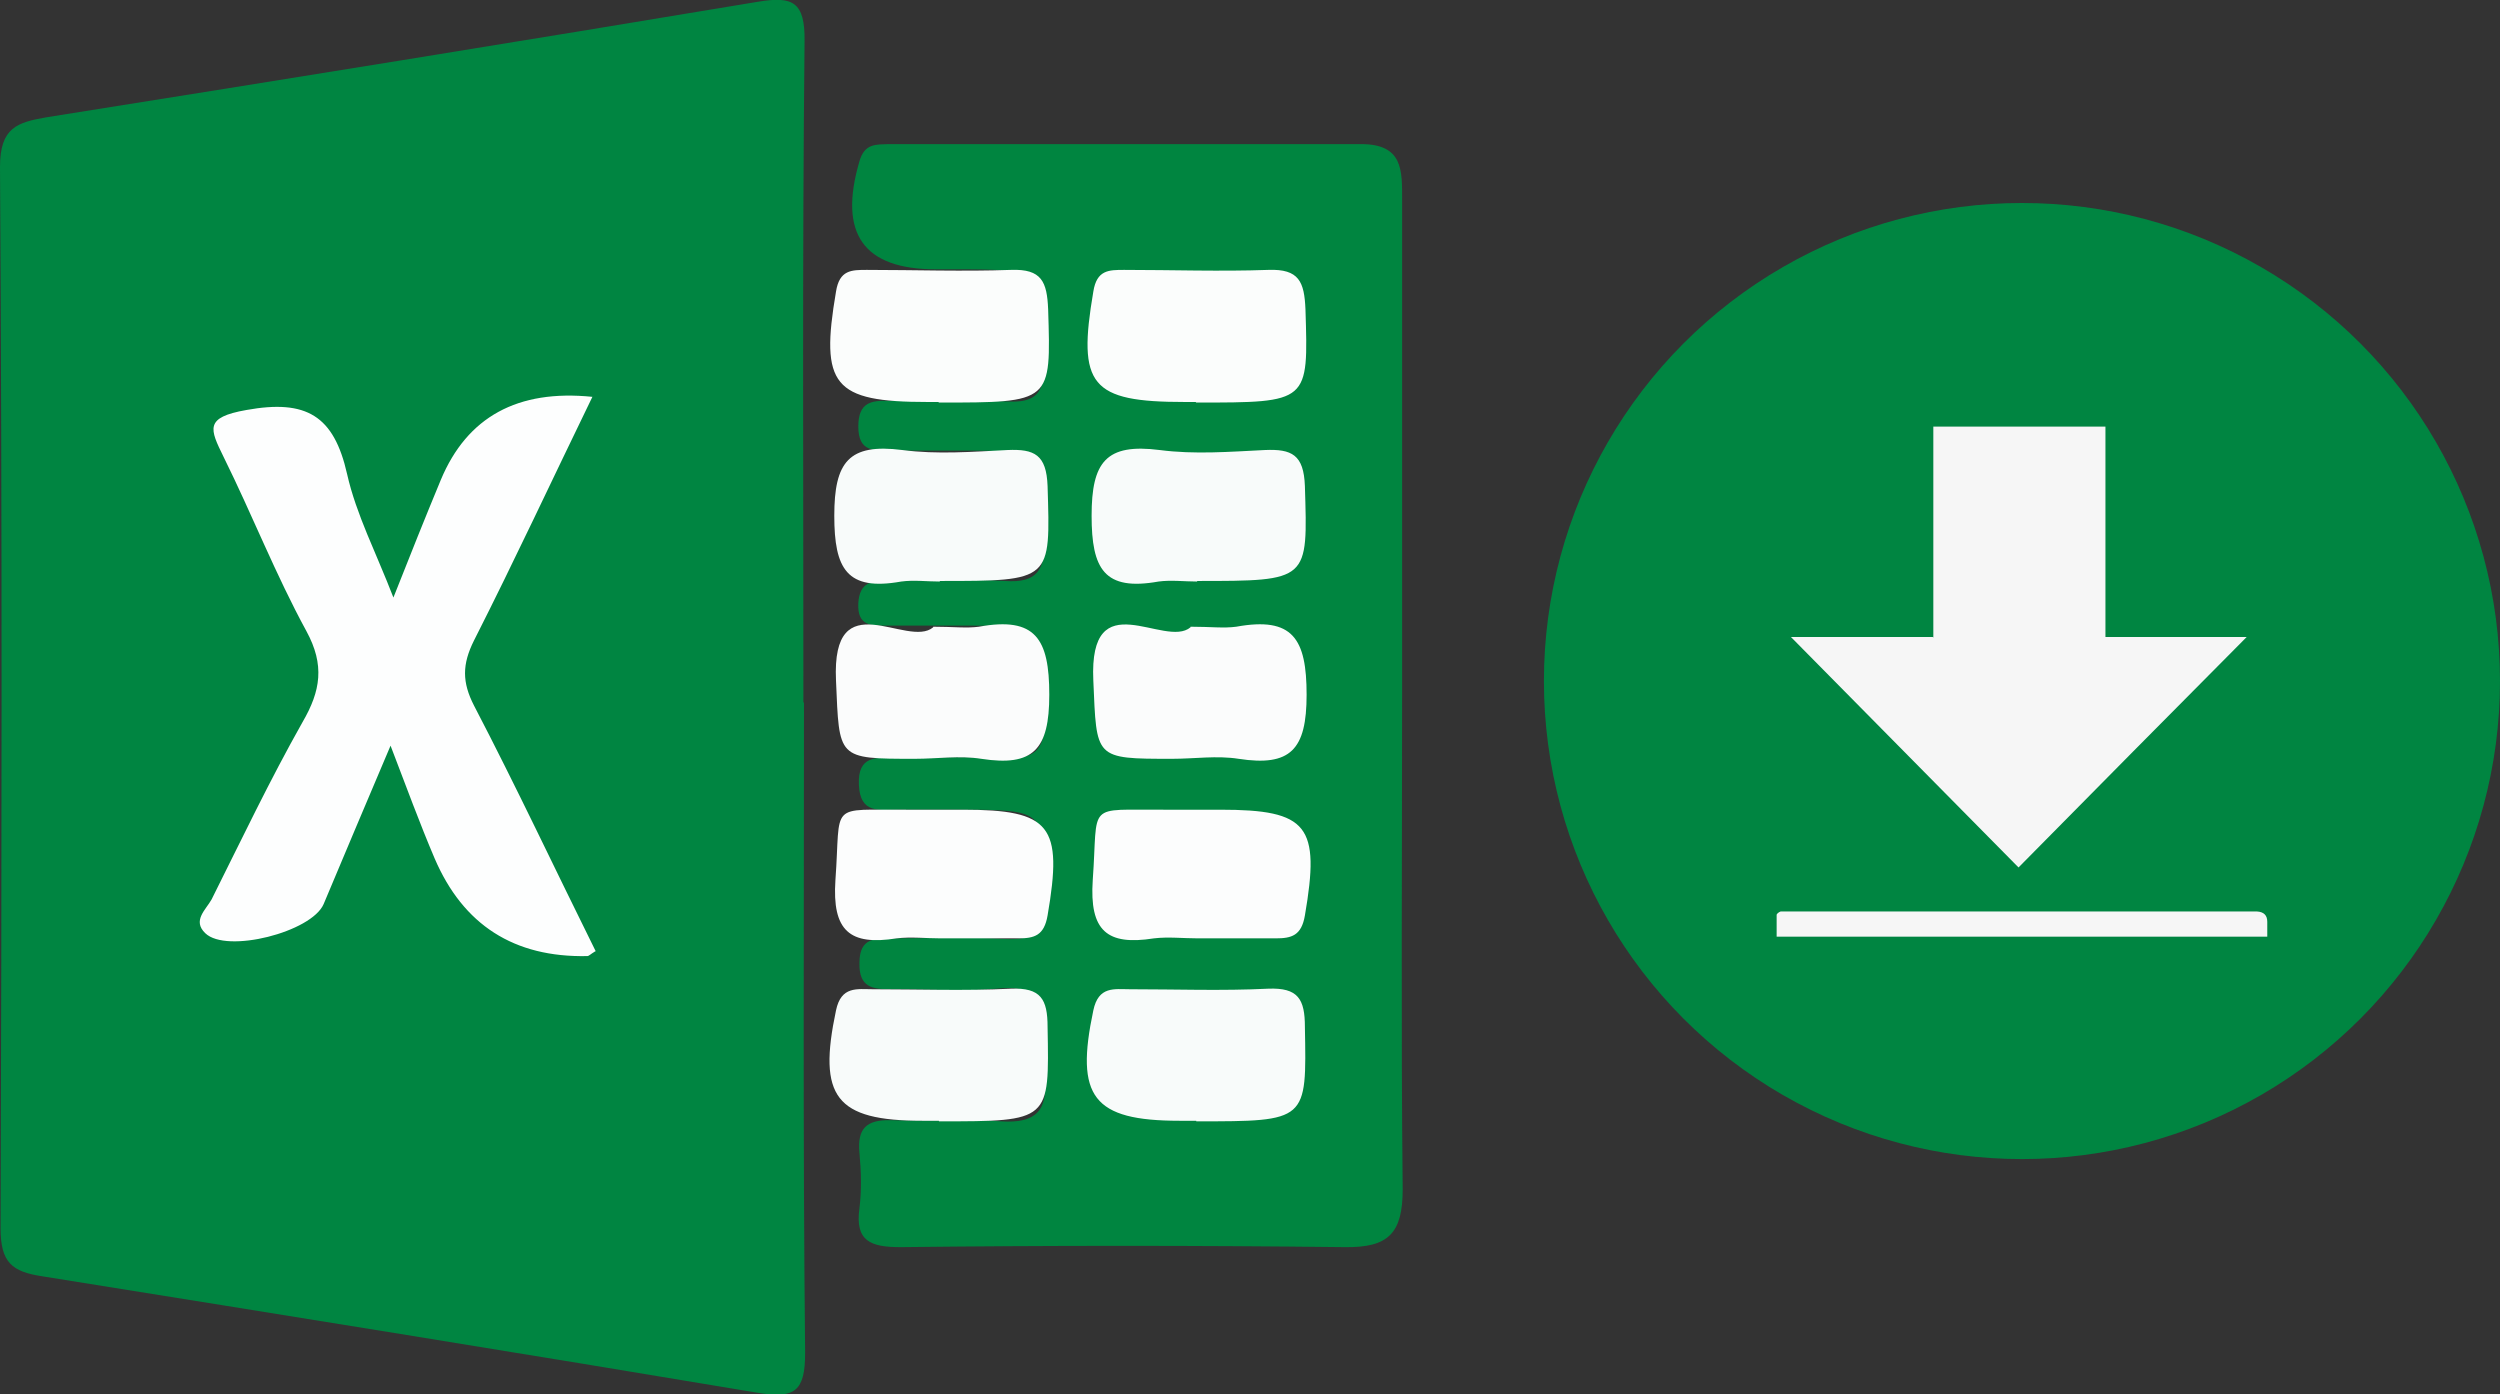 <?xml version="1.0" encoding="UTF-8"?>
<svg id="Camada_2" data-name="Camada 2" xmlns="http://www.w3.org/2000/svg" viewBox="0 0 43.72 24.38">
  <rect x="0" y="0" width="43.72" height="24.38" fill="#333333" stroke="none"/>
  <defs>
    <style>
      .cls-1 {
        fill: #f6f6f6;
      }

      .cls-2 {
        fill: #008541;
      }

      .cls-3 {
        fill: #fbfdfc;
      }

      .cls-4 {
        fill: #f8fbfa;
      }

      .cls-5 {
        fill: #008540;
      }

      .cls-6 {
        fill: #fbfcfc;
      }

      .cls-7 {
        fill: #fdfefe;
      }

      .cls-8 {
        fill: #fcfdfd;
      }
    </style>
  </defs>
  <g id="Camada_1-2" data-name="Camada 1">
    <g>
      <g>
        <path class="cls-2" d="M14.06,12.29c0,3.79-.02,7.58.02,11.37,0,.67-.18.8-.81.7-4.18-.7-8.35-1.37-12.53-2.04-.53-.08-.73-.24-.73-.84C.03,15.29.04,9.1,0,2.92c0-.69.3-.78.82-.87C4.97,1.39,9.12.72,13.26.03c.6-.1.82,0,.81.69-.04,3.85-.02,7.71-.02,11.56Z"/>
        <path class="cls-5" d="M24.52,12.16c0,2.88-.02,5.76.01,8.64,0,.77-.25,1.02-1.01,1.01-2.59-.03-5.18-.03-7.77,0-.52,0-.8-.1-.72-.68.04-.32.03-.65,0-.97-.04-.42.12-.58.54-.57.65.02,1.3-.03,1.94.02.6.04.83-.19.75-.78-.03-.22-.03-.46,0-.68.1-.67-.15-.93-.84-.86-.61.06-1.23,0-1.84.01-.32,0-.56-.03-.55-.46,0-.45.28-.43.58-.43.65,0,1.3-.03,1.94.01.54.03.73-.12.73-.7,0-1.56.04-1.56-1.51-1.56-.36,0-.71,0-1.07,0-.32,0-.66.08-.68-.44-.02-.51.3-.47.63-.47.65,0,1.3-.02,1.94,0,.49.02.67-.11.68-.64.03-1.67.06-1.67-1.59-1.67-.39,0-.78,0-1.17,0-.26,0-.52.02-.5-.39.02-.37.24-.4.52-.4.68,0,1.36-.03,2.04.01.57.04.7-.19.7-.72,0-1.56.03-1.56-1.51-1.56-.39,0-.78,0-1.17,0-.3,0-.58.03-.58-.42,0-.43.23-.46.55-.45.68,0,1.36-.02,2.04.01.5.03.66-.13.67-.65.03-1.66.05-1.66-1.61-1.66h-.29c-1.28,0-1.71-.63-1.34-1.89.09-.32.3-.29.51-.3,2.75,0,5.5,0,8.26,0,.74,0,.72.46.72.98,0,2.88,0,5.76,0,8.65Z"/>
        <path class="cls-7" d="M10.42,16.63c-.1.06-.12.09-.15.09q-1.92.04-2.67-1.71c-.26-.61-.49-1.24-.77-1.97-.41.96-.79,1.87-1.17,2.77-.21.49-1.7.87-2.07.51-.23-.22.01-.41.11-.59.52-1.04,1.02-2.09,1.59-3.1.32-.55.39-1,.07-1.59-.54-.99-.95-2.04-1.45-3.05-.24-.49-.34-.69.4-.82,1.05-.19,1.53.1,1.76,1.12.16.71.51,1.38.81,2.16.3-.76.56-1.41.83-2.06q.69-1.65,2.65-1.45c-.7,1.44-1.36,2.86-2.07,4.26-.21.42-.21.73,0,1.14.74,1.42,1.42,2.87,2.13,4.3Z"/>
        <path class="cls-3" d="M20.91,7.03h-.19c-1.65,0-1.88-.29-1.6-1.93.06-.38.27-.38.54-.38.84,0,1.68.03,2.52,0,.54-.02.63.21.65.69.05,1.63.07,1.63-1.91,1.63Z"/>
        <path class="cls-4" d="M20.94,10.17c-.23,0-.46-.03-.68,0-.95.17-1.17-.22-1.17-1.15,0-.94.25-1.27,1.19-1.15.61.08,1.23.03,1.84,0,.47-.02.68.08.7.63.05,1.66.08,1.66-1.89,1.66Z"/>
        <path class="cls-6" d="M20.82,10.96c.35,0,.58.03.8,0,.99-.18,1.23.21,1.23,1.19,0,.96-.28,1.26-1.19,1.12-.38-.06-.77,0-1.16,0-1.37,0-1.32,0-1.38-1.37-.08-1.74,1.25-.55,1.7-.93Z"/>
        <path class="cls-4" d="M20.92,19.6h-.29c-1.52,0-1.83-.42-1.51-1.93.09-.43.37-.37.64-.37.81,0,1.61.03,2.42-.01.52-.02.64.18.64.67.03,1.65.05,1.65-1.9,1.65Z"/>
        <path class="cls-8" d="M20.95,16.41c-.26,0-.52-.03-.77,0-.82.13-1.13-.13-1.07-1.02.1-1.38-.14-1.22,1.26-1.23.32,0,.65,0,.97,0,1.54,0,1.75.28,1.48,1.85-.06.35-.23.4-.51.4-.45,0-.9,0-1.35,0Z"/>
        <g>
          <path class="cls-3" d="M16.41,7.03h-.19c-1.65,0-1.88-.29-1.6-1.93.06-.38.27-.38.54-.38.84,0,1.68.03,2.52,0,.54-.02.63.21.65.69.05,1.63.07,1.63-1.91,1.63Z"/>
          <path class="cls-4" d="M16.44,10.17c-.23,0-.46-.03-.68,0-.95.17-1.17-.22-1.17-1.15,0-.94.25-1.27,1.19-1.15.61.08,1.23.03,1.84,0,.47-.02.68.08.7.63.05,1.66.08,1.66-1.89,1.66Z"/>
          <path class="cls-6" d="M16.32,10.96c.35,0,.58.03.8,0,.99-.18,1.23.21,1.23,1.19,0,.96-.28,1.26-1.19,1.12-.38-.06-.77,0-1.16,0-1.37,0-1.32,0-1.38-1.37-.08-1.74,1.25-.55,1.7-.93Z"/>
          <path class="cls-4" d="M16.42,19.6h-.29c-1.52,0-1.83-.42-1.51-1.93.09-.43.37-.37.64-.37.81,0,1.61.03,2.42-.01.52-.02.64.18.64.67.03,1.65.05,1.65-1.9,1.65Z"/>
          <path class="cls-8" d="M16.45,16.41c-.26,0-.52-.03-.77,0-.82.13-1.13-.13-1.07-1.02.1-1.38-.14-1.22,1.26-1.23.32,0,.64,0,.97,0,1.54,0,1.75.28,1.48,1.85-.06.35-.23.4-.51.4-.45,0-.9,0-1.35,0Z"/>
        </g>
      </g>
      <g>
        <circle class="cls-2" cx="35.36" cy="11.91" r="8.36"/>
        <path class="cls-1" d="M33.8,11.14h-2.48c1.32,1.34,2.65,2.68,3.98,4.03,1.34-1.36,2.67-2.7,3.99-4.03h-2.47v-3.68h-3.01v3.69ZM31.07,16.38h8.58v-.26q0-.17-.18-.18c-2.75,0-5.5,0-8.25,0-.03,0-.06,0-.08,0-.03.01-.07.04-.07.06,0,.12,0,.24,0,.37Z"/>
      </g>
    </g>
  </g>
</svg>